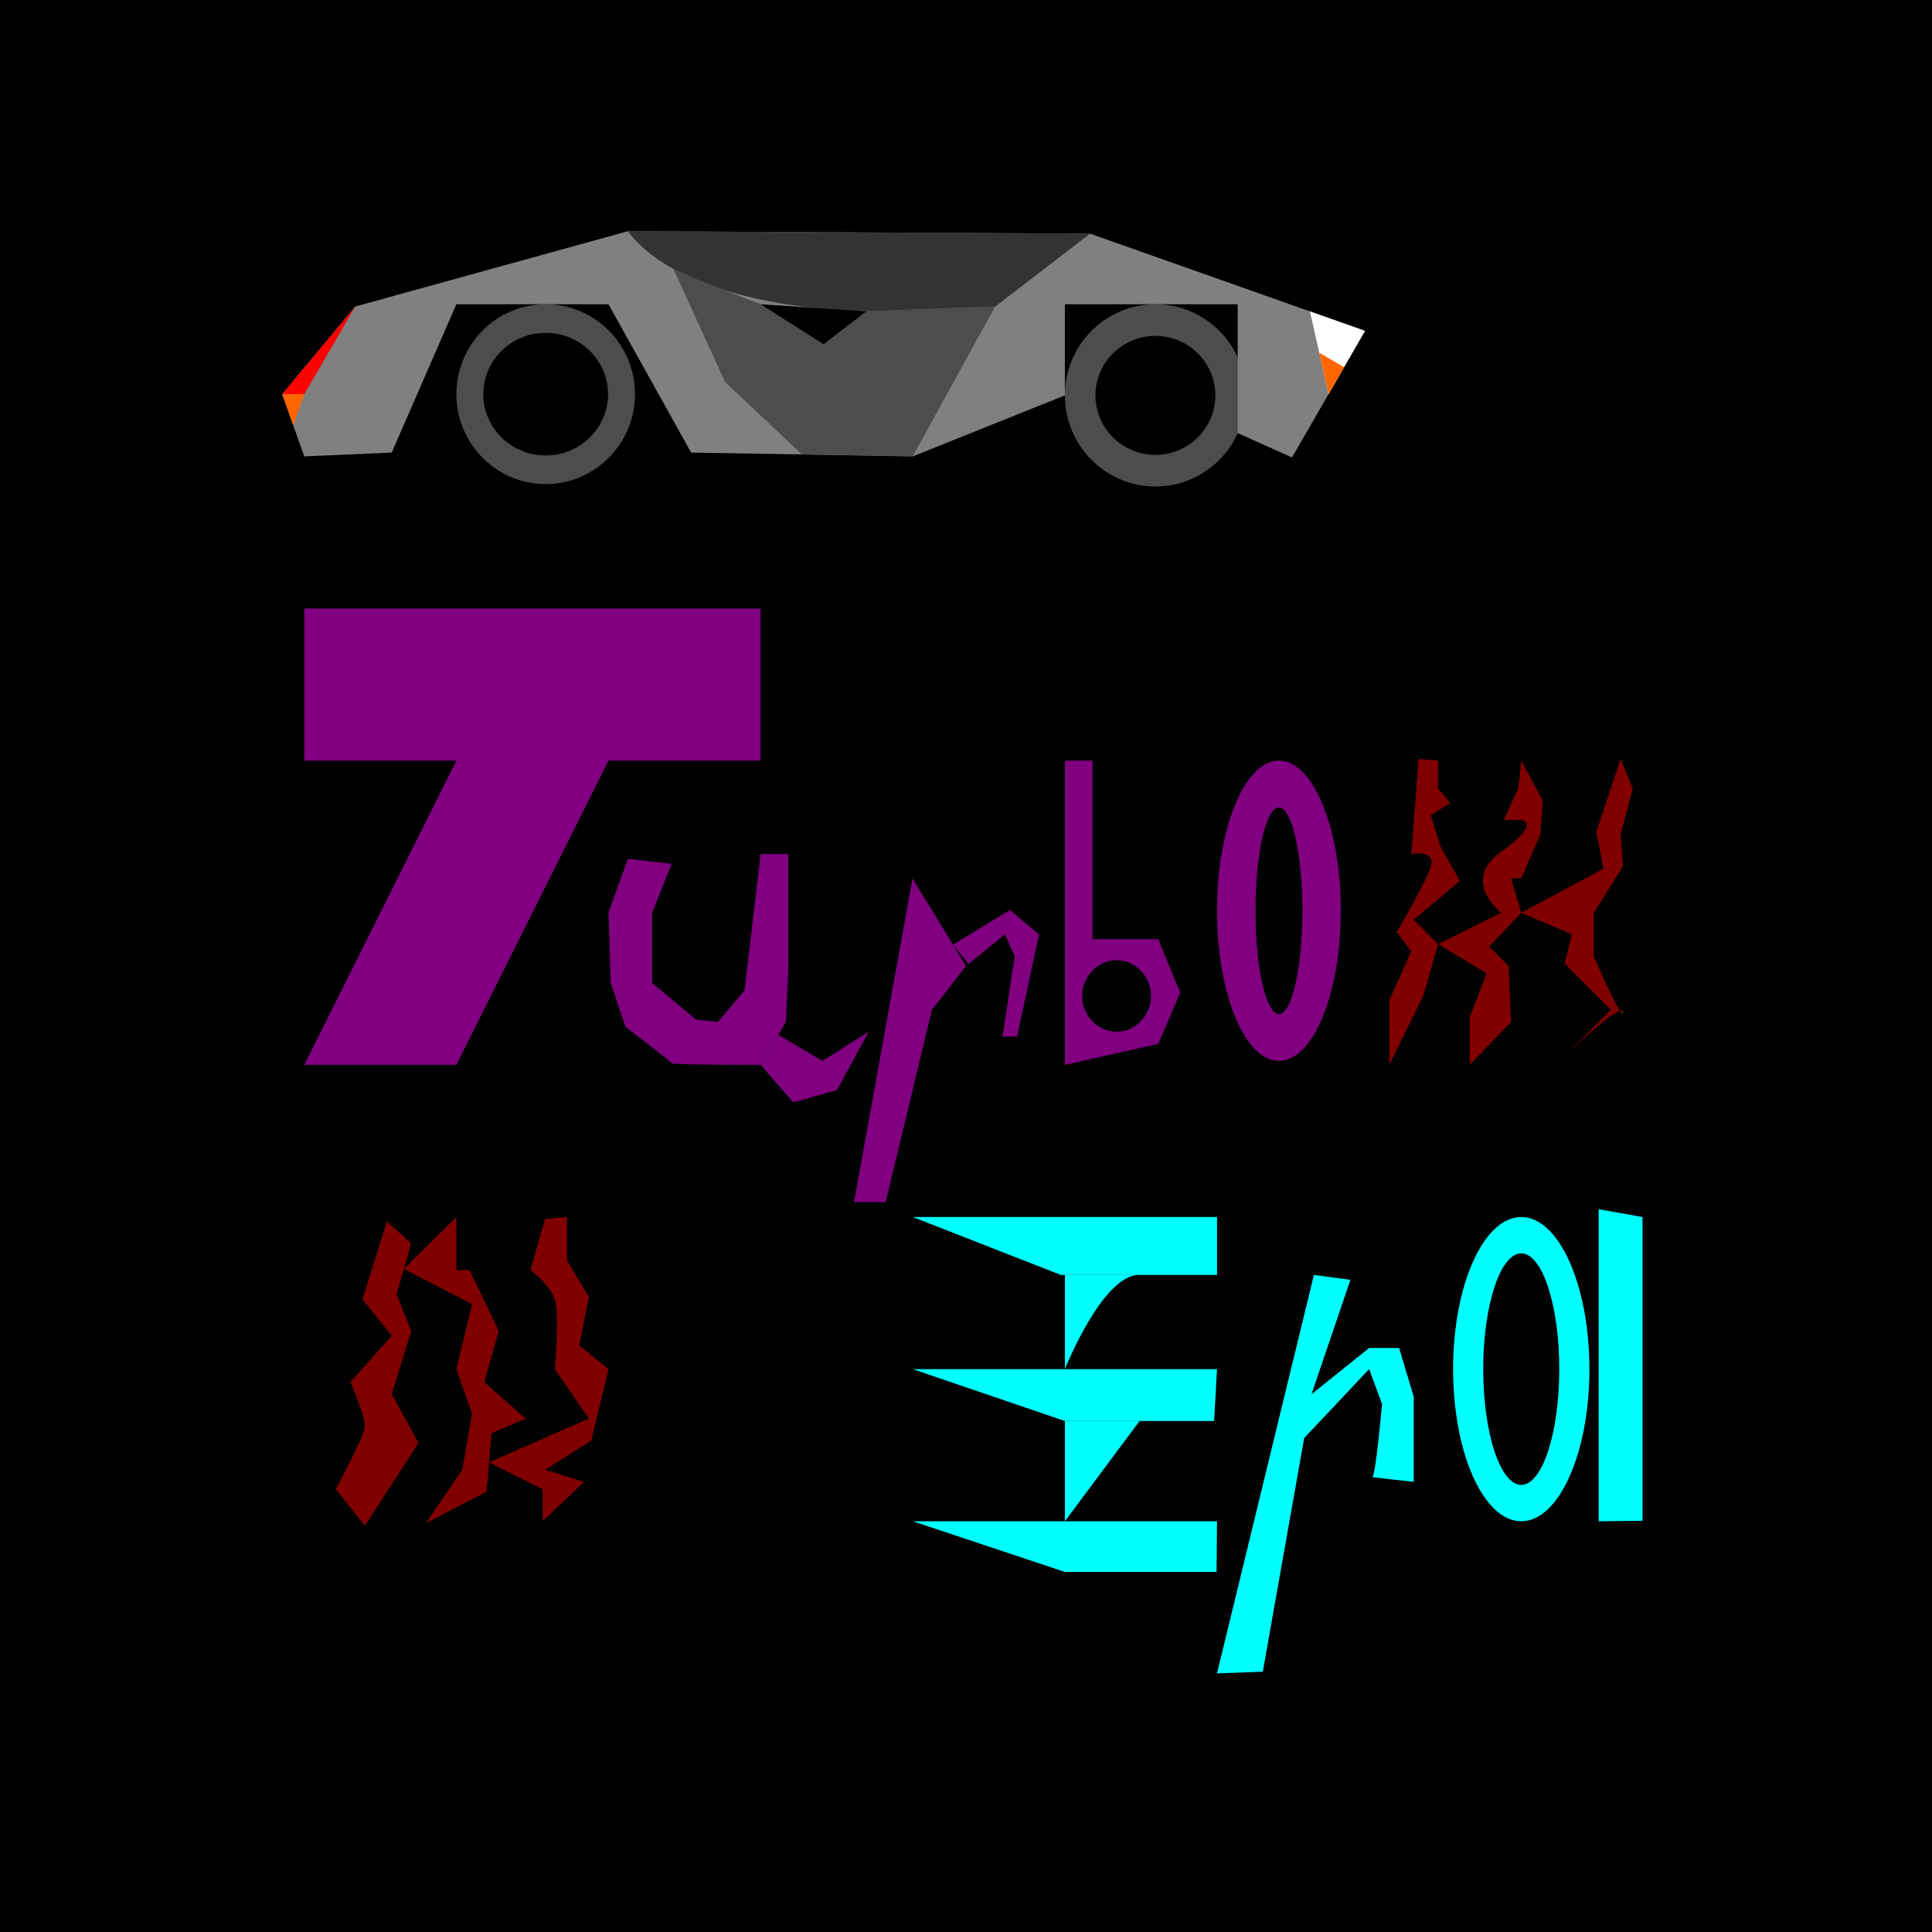<?xml version="1.0" encoding="UTF-8" standalone="no"?>
<!-- Created with Inkscape (http://www.inkscape.org/) -->

<svg
   width="48"
   height="48"
   viewBox="0 0 12.7 12.7"
   version="1.1"
   id="svg1"
   inkscape:version="1.4.1 (1:1.4.1+202503302257+93de688d07)"
   sodipodi:docname="turboera-icon.svg"
   xmlns:inkscape="http://www.inkscape.org/namespaces/inkscape"
   xmlns:sodipodi="http://sodipodi.sourceforge.net/DTD/sodipodi-0.dtd"
   xmlns="http://www.w3.org/2000/svg"
   xmlns:svg="http://www.w3.org/2000/svg">
  <sodipodi:namedview
     id="namedview1"
     pagecolor="#ffffff"
     bordercolor="#000000"
     borderopacity="0.25"
     inkscape:showpageshadow="2"
     inkscape:pageopacity="0.0"
     inkscape:pagecheckerboard="0"
     inkscape:deskcolor="#d1d1d1"
     inkscape:document-units="mm"
     inkscape:zoom="16.541667"
     inkscape:cx="24"
     inkscape:cy="23.969773"
     inkscape:window-width="1854"
     inkscape:window-height="1123"
     inkscape:window-x="66"
     inkscape:window-y="40"
     inkscape:window-maximized="1"
     inkscape:current-layer="layer1"
     showgrid="true">
    <inkscape:grid
       id="grid1"
       units="mm"
       originx="0"
       originy="0"
       spacingx="1"
       spacingy="1"
       empcolor="#0099e5"
       empopacity="0.302"
       color="#0099e5"
       opacity="0.149"
       empspacing="5"
       enabled="true"
       visible="true" />
  </sodipodi:namedview>
  <defs
     id="defs1" />
  <g
     inkscape:label="Слой 1"
     inkscape:groupmode="layer"
     id="layer1">
    <rect
       style="fill:#000000;stroke-width:0.265;stroke-linecap:round;stroke-linejoin:round"
       id="rect68"
       width="12.7"
       height="12.7"
       x="0"
       y="0" />
    <path
       style="fill:#800080;stroke-width:0.265;stroke-linecap:round;stroke-linejoin:round"
       d="M 3,5 2,7 H 3 L 4,5 H 5 V 4 H 2 V 5 Z"
       id="path68" />
    <path
       style="fill:#800080;stroke-width:0.265;stroke-linecap:round;stroke-linejoin:round"
       d="m 4.127,5.646 -0.127,0.354 0.015,0.462 0.096,0.288 c 0,0 0.304,0.23 0.304,0.24 0,0.01 0.585,0.01 0.585,0.01 L 5.166,6.718 5.182,6.382 V 6 5.614 H 5 L 4.894,6.51 4.719,6.718 4.575,6.702 4.287,6.462 V 6 L 4.415,5.678 Z"
       id="path70" />
    <path
       style="fill:#800080;stroke-width:0.265;stroke-linecap:round;stroke-linejoin:round"
       d="M 5,7 5.214,7.246 5.502,7.166 5.71,6.782 5.406,6.974 5.116,6.803 Z"
       id="path71" />
    <path
       style="fill:#800080;stroke-width:0.265;stroke-linecap:round;stroke-linejoin:round"
       d="M 5.998,5.774 5.614,7.902 H 5.822 L 6.126,6.638 6.35,6.35 6.606,6.142 6.67,6.286 6.59,6.814 h 0.096 L 6.83,6.142 6.638,5.982 6.35,6.35 Z"
       id="path72" />
    <path
       style="fill:#800080;stroke-width:0.265;stroke-linecap:round;stroke-linejoin:round"
       d="M 6.638,5.982 6.265,6.21 6.367,6.336 Z"
       id="path73" />
    <path
       style="fill:#800080;stroke-width:0.265;stroke-linecap:round;stroke-linejoin:round"
       d="M 7,5 V 7 L 7.614,6.862 7.758,6.526 7.614,6.174 H 7.182 V 5 Z"
       id="path74" />
    <ellipse
       style="fill:#000000;stroke-width:0.265;stroke-linecap:round;stroke-linejoin:round"
       id="path75"
       cx="7.34"
       cy="6.547"
       rx="0.226"
       ry="0.235" />
    <ellipse
       style="fill:#800080;stroke-width:0.265;stroke-linecap:round;stroke-linejoin:round"
       id="path76"
       cx="8.407"
       cy="5.987"
       rx="0.407"
       ry="0.987" />
    <ellipse
       style="fill:#000000;stroke-width:0.265;stroke-linecap:round;stroke-linejoin:round"
       id="path77"
       cx="8.407"
       cy="5.987"
       rx="0.154"
       ry="0.679" />
    <path
       style="fill:#00ffff;stroke-width:0.265;stroke-linecap:round;stroke-linejoin:round"
       d="M 6,8 6.974,8.381 H 8 V 8 Z"
       id="path78" />
    <path
       style="fill:#00ffff;stroke-width:0.265;stroke-linecap:round;stroke-linejoin:round"
       d="m 6,9 h 2 L 7.981,9.341 H 7 Z"
       id="path79" />
    <path
       style="fill:#00ffff;stroke-width:0.265;stroke-linecap:round;stroke-linejoin:round"
       d="m 6,10 h 2 l -0.003,0.333 h -0.997 z"
       id="path80" />
    <path
       style="fill:#00ffff;stroke-width:0.265;stroke-linecap:round;stroke-linejoin:round"
       d="m 7,10 8e-7,-0.659 h 0.491 z"
       id="path81" />
    <path
       style="fill:#00ffff;stroke-width:0.265;stroke-linecap:round;stroke-linejoin:round"
       d="m 7,9 c 0,0 0,-0.619 0,-0.619 0,0 0.728,0 0.487,0 -0.241,0 -0.487,0.619 -0.487,0.619 z"
       id="path82" />
    <path
       style="fill:#00ffff;stroke-width:0.265;stroke-linecap:round;stroke-linejoin:round"
       d="M 8.637,8.381 8,11 8.301,10.989 8.573,9.453 9,9 9.085,9.229 c 0,0 -0.043,0.48 -0.064,0.48 -0.021,0 0.272,0.032 0.272,0.032 V 9.181 L 9.197,8.861 H 9 L 8.621,9.165 8.877,8.413 Z"
       id="path83" />
    <ellipse
       style="fill:#00ffff;stroke-width:0.265;stroke-linecap:round;stroke-linejoin:round"
       id="path84"
       cx="10"
       cy="9"
       rx="0.448"
       ry="1" />
    <ellipse
       style="fill:#000000;stroke-width:0.265;stroke-linecap:round;stroke-linejoin:round"
       id="path85"
       cx="10"
       cy="9"
       rx="0.25"
       ry="0.761" />
    <path
       style="fill:#00ffff;stroke-width:0.265;stroke-linecap:round;stroke-linejoin:round"
       d="M 10.509,7.949 V 10 L 10.797,9.997 V 8 Z"
       id="path86" />
    <path
       style="fill:#800000;stroke-width:0.265;stroke-linecap:round;stroke-linejoin:round"
       d="m 9.325,4.99 -0.048,0.624 c 0,0 0.16,-0.032 0.128,0.08 C 9.373,5.806 9.181,6.126 9.181,6.126 l 0.096,0.128 -0.144,0.32 V 7 L 9.357,6.542 9.453,6.206 9.293,6.046 9.597,5.79 9.469,5.566 9.405,5.358 9.533,5.278 9.453,5.182 V 5 Z"
       id="path87" />
    <path
       style="fill:#800000;stroke-width:0.265;stroke-linecap:round;stroke-linejoin:round"
       d="M 10,5 9.981,5.182 9.885,5.39 H 10 c 0,0 0.141,0.016 -0.131,0.208 -0.272,0.192 0,0.402 0,0.402 L 9.453,6.206 9.773,6.398 9.661,6.686 V 7 L 9.933,6.718 9.917,6.35 9.789,6.222 10,6 9.933,5.774 H 10 l 0.125,-0.288 0.016,-0.224 z"
       id="path88" />
    <path
       style="fill:#800000;stroke-width:0.265;stroke-linecap:round;stroke-linejoin:round"
       d="M 10.653,4.99 10.493,5.47 10.541,5.71 10,6 l 0.333,0.142 -0.048,0.192 0.304,0.304 -0.288,0.288 c 0,0 0.368,-0.352 0.368,-0.272 0,0.08 -0.192,-0.368 -0.192,-0.368 v -0.286 0 l 0.192,-0.306 -0.016,-0.208 0.08,-0.304 z"
       id="path89" />
    <path
       style="fill:#800000;stroke-width:0.265;stroke-linecap:round;stroke-linejoin:round"
       d="M 2.543,8.029 2.383,8.541 2.575,8.781 2.303,9.085 c 0,0 0.096,0.224 0.096,0.288 0,0.064 -0.192,0.416 -0.192,0.416 L 2.399,10.029 2.751,9.485 2.575,9.165 2.703,8.749 2.607,8.509 2.703,8.173 Z"
       id="path90" />
    <path
       style="fill:#800000;stroke-width:0.265;stroke-linecap:round;stroke-linejoin:round"
       d="M 3,8 2.655,8.341 3.103,8.573 C 3.103,8.573 3,9 3,9 L 3.103,9.293 3.039,9.661 2.799,10.013 3.199,9.805 3.231,9.421 3.455,9.325 3.183,9.085 3.279,8.749 3.087,8.349 H 3 Z"
       id="path91" />
    <path
       style="fill:#800000;stroke-width:0.265;stroke-linecap:round;stroke-linejoin:round"
       d="m 3.583,8.013 -0.096,0.336 c 0,0 0.128,0.096 0.16,0.192 0.032,0.096 0,0.459 0,0.459 L 3.871,9.325 3.215,9.613 3.567,9.789 V 10 L 3.839,9.741 3.583,9.661 3.887,9.469 4,9 3.807,8.845 3.871,8.525 3.727,8.285 V 8 Z"
       id="path92" />
    <ellipse
       style="fill:#4d4d4d;stroke-width:0.265;stroke-linecap:round;stroke-linejoin:round"
       id="path93"
       cx="3.587"
       cy="2.591"
       rx="0.587"
       ry="0.591" />
    <ellipse
       style="fill:#4d4d4d;stroke-width:0.265;stroke-linecap:round;stroke-linejoin:round"
       id="path94"
       cx="7.595"
       cy="2.599"
       rx="0.595"
       ry="0.599" />
    <ellipse
       style="fill:#000000;stroke-width:0.265;stroke-linecap:round;stroke-linejoin:round"
       id="path95"
       cx="3.587"
       cy="2.591"
       rx="0.41"
       ry="0.403" />
    <ellipse
       style="fill:#000000;stroke-width:0.265;stroke-linecap:round;stroke-linejoin:round"
       id="path96"
       cx="7.595"
       cy="2.599"
       rx="0.394"
       ry="0.391" />
    <path
       style="fill:#808080;stroke-width:0.265;stroke-linecap:round;stroke-linejoin:round"
       d="M 2.575,2.975 2,3 1.855,2.591 2.335,2.015 4.127,1.52 7.166,1.536 8.973,2.175 8.493,3.007 8.136,2.847 V 2 H 7 c 0,0 -5e-7,0.599 -5e-7,0.599 L 6,3 4.543,2.975 4,2 H 3 Z"
       id="path97" />
    <path
       style="fill:#333333;stroke-width:0.265;stroke-linecap:round;stroke-linejoin:round"
       d="M 4.127,1.52 C 4.527,2.047 5.694,2.047 5.694,2.047 L 6.542,2.015 7.166,1.536 Z"
       id="path98" />
    <path
       style="fill:#4d4d4d;stroke-width:0.265;stroke-linecap:round;stroke-linejoin:round"
       d="m 4.427,1.768 0.339,0.743 0.505,0.476 0.729,0.012 0.542,-0.985 -0.848,0.032 c 0,0 -0.342,0.084 -0.694,-0.047 C 4.648,1.869 4.427,1.768 4.427,1.768 Z"
       id="path99" />
    <path
       style="fill:#000000;stroke-width:0.265;stroke-linecap:round;stroke-linejoin:round"
       d="M 5,2 5.414,2.263 5.694,2.047 Z"
       id="path100" />
    <path
       style="fill:#ffffff;stroke-width:0.265;stroke-linecap:round;stroke-linejoin:round"
       d="M 8.611,2.047 8.733,2.591 8.973,2.175 Z"
       id="path101" />
    <path
       style="fill:#ff6600;stroke-width:0.265;stroke-linecap:round;stroke-linejoin:round"
       d="M 8.733,2.591 8.672,2.319 8.836,2.414 Z"
       id="path102" />
    <path
       style="fill:#ff0000;stroke-width:0.265;stroke-linecap:round;stroke-linejoin:round"
       d="M 2.335,2.015 2.157,2.229 1.855,2.591 H 2 Z"
       id="path103" />
    <path
       style="fill:#ff6600;stroke-width:0.265;stroke-linecap:round;stroke-linejoin:round"
       d="M 1.928,2.796 2,2.591 H 1.855 Z"
       id="path104" />
  </g>
</svg>
